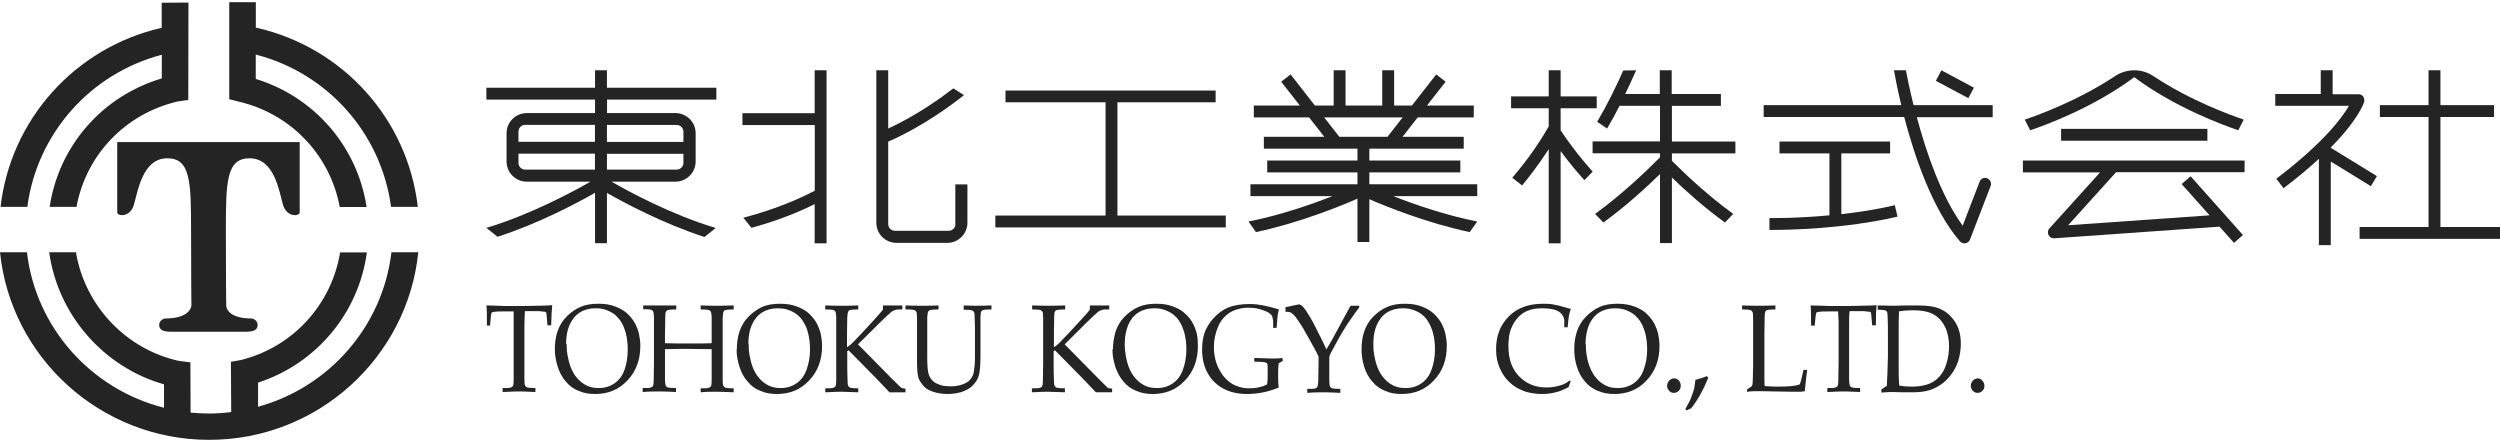 <svg width="320" height="57" viewBox="0 0 320 57" fill="none" xmlns="http://www.w3.org/2000/svg">
<g clip-path="url(#clip0_5201_174)">
<path d="M62.76 41.676H62.324C62.324 40.441 62.324 39.569 62.257 39.097C62.794 39.097 63.6 39.133 64.707 39.169C65.614 39.169 66.218 39.169 66.52 39.169C66.856 39.169 67.594 39.169 68.803 39.133C69.676 39.133 70.28 39.097 70.683 39.06C70.616 39.642 70.582 40.514 70.549 41.64H70.079L70.011 40.877C69.978 40.441 69.944 40.151 69.944 40.114C69.944 40.041 69.911 40.005 69.877 39.969C69.877 39.969 69.81 39.932 69.743 39.896C69.676 39.896 69.441 39.896 69.038 39.824C68.635 39.824 68.299 39.824 68.064 39.824H67.192C67.158 40.332 67.124 40.986 67.124 41.858V46.436C67.124 47.126 67.124 47.816 67.124 48.506C67.124 48.979 67.158 49.306 67.225 49.378C67.292 49.487 67.359 49.524 67.494 49.596C67.628 49.633 67.964 49.669 68.534 49.669V50.178C67.662 50.141 67.024 50.105 66.587 50.105C66.386 50.105 65.647 50.105 64.338 50.178V49.669C64.909 49.669 65.245 49.669 65.379 49.596C65.513 49.56 65.58 49.487 65.647 49.415C65.715 49.306 65.748 49.051 65.748 48.652C65.748 48.543 65.748 47.816 65.748 46.436V41.894C65.748 41.676 65.748 41.422 65.748 41.168V39.86H64.64C64.002 39.86 63.532 39.86 63.163 39.932C63.062 39.932 62.962 39.969 62.928 40.041C62.861 40.151 62.828 40.405 62.794 40.877L62.727 41.676H62.76Z" fill="#242424"/>
<path d="M71.019 44.728C71.019 43.892 71.119 43.166 71.354 42.439C71.589 41.749 71.959 41.095 72.496 40.55C73.033 40.005 73.637 39.569 74.308 39.279C74.98 38.988 75.752 38.879 76.625 38.879C77.43 38.879 78.135 38.988 78.773 39.242C79.411 39.496 79.948 39.787 80.385 40.223C80.787 40.623 81.123 41.059 81.358 41.531C81.526 41.894 81.694 42.294 81.794 42.766C81.895 43.239 81.962 43.747 81.962 44.292C81.962 46.036 81.425 47.526 80.317 48.688C79.243 49.851 77.867 50.432 76.188 50.432C75.416 50.432 74.711 50.323 74.073 50.032C73.402 49.778 72.865 49.378 72.428 48.833C71.959 48.325 71.623 47.671 71.388 46.944C71.153 46.181 71.019 45.455 71.019 44.728ZM72.529 44.074C72.529 44.583 72.563 45.055 72.663 45.564C72.764 46.072 72.865 46.508 72.999 46.872C73.234 47.489 73.536 48.034 73.906 48.434C74.275 48.87 74.711 49.16 75.148 49.378C75.618 49.596 76.121 49.669 76.658 49.669C77.43 49.669 78.102 49.451 78.672 49.051C79.243 48.652 79.68 48.07 79.948 47.307C80.217 46.545 80.351 45.709 80.351 44.728C80.351 43.892 80.25 43.13 80.049 42.439C79.915 42.003 79.747 41.604 79.545 41.277C79.344 40.913 79.075 40.623 78.807 40.368C78.538 40.114 78.135 39.896 77.699 39.715C77.229 39.533 76.759 39.46 76.222 39.46C75.45 39.46 74.778 39.642 74.208 40.005C73.637 40.368 73.201 40.913 72.898 41.604C72.596 42.294 72.462 43.093 72.462 44.002L72.529 44.074Z" fill="#242424"/>
<path d="M82.331 39.606V39.098H84.546H86.561V39.606C85.99 39.606 85.654 39.643 85.52 39.679C85.386 39.715 85.319 39.788 85.251 39.861C85.184 39.97 85.151 40.224 85.151 40.623C85.151 40.733 85.151 41.459 85.117 42.84V43.93C86.057 43.966 87.232 43.966 88.575 43.966C89.615 43.966 90.455 43.966 91.093 43.93V42.84C91.093 42.113 91.093 41.459 91.093 40.769C91.093 40.26 91.025 39.97 90.992 39.897C90.925 39.788 90.858 39.752 90.723 39.679C90.589 39.643 90.253 39.606 89.683 39.606V39.098C90.723 39.134 91.428 39.134 91.797 39.134C91.932 39.134 92.637 39.134 93.912 39.098V39.606C93.342 39.606 93.006 39.643 92.872 39.679C92.737 39.715 92.67 39.788 92.637 39.861C92.57 39.97 92.536 40.224 92.502 40.623C92.502 40.733 92.502 41.459 92.502 42.84V46.473C92.502 47.163 92.502 47.853 92.502 48.544C92.502 49.016 92.536 49.343 92.603 49.415C92.67 49.524 92.737 49.561 92.872 49.633C92.972 49.67 93.342 49.706 93.912 49.706V50.215C92.972 50.178 92.234 50.142 91.63 50.142C90.992 50.142 90.354 50.142 89.683 50.215V49.706C90.253 49.706 90.589 49.706 90.723 49.633C90.858 49.597 90.925 49.524 90.992 49.452C91.059 49.379 91.093 49.089 91.093 48.689C91.093 48.58 91.093 47.853 91.093 46.473V44.693C89.75 44.693 88.709 44.656 88.038 44.656C87.266 44.656 86.292 44.656 85.117 44.693V46.473C85.117 47.163 85.117 47.853 85.117 48.507C85.117 48.98 85.184 49.306 85.218 49.379C85.285 49.488 85.352 49.524 85.486 49.597C85.621 49.633 85.956 49.67 86.527 49.67V50.178C85.889 50.142 85.218 50.106 84.513 50.106C83.774 50.106 83.036 50.106 82.264 50.178V49.67C82.834 49.67 83.17 49.67 83.304 49.597C83.439 49.561 83.506 49.488 83.573 49.415C83.64 49.306 83.674 49.052 83.674 48.653C83.674 48.544 83.674 47.817 83.707 46.436V42.803C83.707 42.077 83.707 41.423 83.707 40.733C83.707 40.224 83.64 39.933 83.606 39.861C83.539 39.752 83.472 39.715 83.338 39.643C83.204 39.606 82.868 39.57 82.297 39.57L82.331 39.606Z" fill="#242424"/>
<path d="M94.316 44.728C94.316 43.892 94.416 43.166 94.651 42.439C94.886 41.749 95.256 41.095 95.793 40.55C96.33 40.005 96.934 39.569 97.572 39.279C98.243 38.988 99.016 38.879 99.855 38.879C100.66 38.879 101.365 38.988 102.037 39.242C102.675 39.496 103.212 39.787 103.648 40.223C104.051 40.623 104.387 41.059 104.622 41.531C104.79 41.894 104.957 42.294 105.058 42.766C105.159 43.239 105.226 43.747 105.226 44.292C105.226 46.036 104.689 47.526 103.581 48.688C102.507 49.851 101.13 50.432 99.452 50.432C98.713 50.432 97.975 50.323 97.337 50.032C96.666 49.778 96.129 49.378 95.692 48.833C95.222 48.325 94.886 47.671 94.651 46.944C94.416 46.181 94.282 45.455 94.282 44.728H94.316ZM95.826 44.074C95.826 44.583 95.86 45.055 95.961 45.564C96.061 46.072 96.162 46.508 96.296 46.872C96.531 47.489 96.834 48.034 97.203 48.434C97.572 48.87 98.008 49.16 98.445 49.378C98.915 49.596 99.418 49.669 99.956 49.669C100.728 49.669 101.399 49.451 101.97 49.051C102.54 48.652 102.977 48.07 103.245 47.307C103.514 46.545 103.682 45.709 103.682 44.728C103.682 43.892 103.581 43.13 103.38 42.439C103.279 42.003 103.078 41.604 102.876 41.277C102.675 40.913 102.44 40.623 102.138 40.368C101.869 40.114 101.5 39.896 101.03 39.715C100.56 39.533 100.09 39.46 99.553 39.46C98.781 39.46 98.109 39.642 97.538 40.005C96.968 40.368 96.531 40.913 96.229 41.604C95.927 42.294 95.793 43.093 95.793 44.002L95.826 44.074Z" fill="#242424"/>
<path d="M109.859 49.706V50.215L107.677 50.142C107.677 50.142 106.871 50.142 105.629 50.215V49.706C106.2 49.706 106.536 49.706 106.67 49.633C106.804 49.597 106.871 49.524 106.939 49.452C107.006 49.343 107.039 49.089 107.039 48.689C107.039 48.58 107.039 47.853 107.039 46.473V42.84C107.039 42.113 107.039 41.459 107.039 40.769C107.039 40.26 106.972 39.97 106.939 39.897C106.871 39.788 106.804 39.752 106.67 39.679C106.536 39.643 106.2 39.606 105.629 39.606V39.098C106.569 39.134 107.274 39.134 107.778 39.134C108.281 39.134 108.953 39.134 109.859 39.098V39.606C109.289 39.606 108.953 39.643 108.819 39.679C108.684 39.715 108.617 39.788 108.584 39.861C108.516 39.97 108.483 40.224 108.449 40.623C108.449 40.733 108.449 41.459 108.416 42.84V44.438C108.684 44.293 108.986 44.039 109.356 43.639L110.262 42.694L111.873 40.95C112.478 40.26 112.88 39.824 113.015 39.643V39.098C113.585 39.098 114.055 39.098 114.358 39.098C114.693 39.098 115.096 39.098 115.499 39.098V39.606C115.029 39.606 114.727 39.606 114.593 39.679C114.425 39.715 114.29 39.788 114.123 39.897C113.82 40.151 113.35 40.587 112.713 41.205L109.826 44.075L114.156 48.471C114.861 49.161 115.264 49.561 115.365 49.633C115.465 49.706 115.633 49.706 115.902 49.742V50.215C115.432 50.215 115.13 50.215 114.962 50.215C114.794 50.215 114.425 50.215 113.854 50.215C113.753 50.106 113.35 49.67 112.645 48.943L111.907 48.18L108.617 44.838L108.449 44.947V46.473C108.449 47.163 108.449 47.853 108.483 48.544C108.483 49.016 108.516 49.306 108.584 49.415C108.651 49.524 108.718 49.561 108.852 49.633C108.986 49.67 109.322 49.706 109.893 49.706H109.859Z" fill="#242424"/>
<path d="M115.9 39.605V39.096C116.672 39.133 117.411 39.133 118.082 39.133C118.754 39.133 119.459 39.133 120.13 39.096V39.605C119.56 39.605 119.224 39.641 119.09 39.678C118.955 39.714 118.888 39.787 118.821 39.859C118.754 39.968 118.72 40.223 118.687 40.622C118.687 40.731 118.687 41.458 118.687 42.838V45.745C118.687 46.835 118.754 47.598 118.888 47.961C119.022 48.324 119.224 48.615 119.526 48.869C119.761 49.051 120.029 49.16 120.432 49.305C120.802 49.414 121.238 49.45 121.674 49.45C122.212 49.45 122.681 49.378 123.118 49.233C123.554 49.087 123.856 48.906 124.058 48.724C124.259 48.506 124.427 48.288 124.528 48.034C124.629 47.779 124.696 47.416 124.729 46.98C124.796 46.544 124.796 45.963 124.796 45.273V42.875C124.796 42.148 124.796 41.494 124.763 40.804C124.763 40.295 124.729 40.005 124.662 39.932C124.595 39.823 124.528 39.787 124.394 39.714C124.259 39.678 123.924 39.641 123.353 39.641V39.096C124.159 39.133 124.729 39.133 125.099 39.133C125.434 39.133 126.038 39.133 126.911 39.096V39.605C126.341 39.605 126.005 39.641 125.871 39.678C125.736 39.714 125.669 39.787 125.602 39.859C125.535 39.968 125.501 40.223 125.501 40.622C125.501 40.731 125.501 41.458 125.501 42.838V45.454C125.501 46.726 125.434 47.634 125.266 48.143C125.099 48.651 124.796 49.087 124.36 49.487C124.024 49.778 123.588 49.995 123.084 50.177C122.547 50.322 121.977 50.431 121.339 50.431C120.6 50.431 119.962 50.322 119.425 50.141C118.888 49.959 118.452 49.705 118.183 49.378C117.915 49.051 117.713 48.76 117.579 48.433C117.445 47.997 117.377 47.307 117.377 46.29V42.838C117.377 42.112 117.377 41.458 117.377 40.768C117.377 40.259 117.344 39.968 117.277 39.896C117.21 39.787 117.142 39.75 117.008 39.678C116.874 39.641 116.538 39.605 115.968 39.605H115.9Z" fill="#242424"/>
<path d="M136.311 49.705V50.214L134.129 50.141C134.129 50.141 133.289 50.141 132.081 50.214V49.705C132.651 49.705 132.987 49.705 133.121 49.632C133.256 49.596 133.356 49.523 133.39 49.45C133.457 49.342 133.491 49.087 133.491 48.688C133.491 48.579 133.491 47.852 133.524 46.471V42.838C133.524 42.112 133.524 41.458 133.524 40.768C133.524 40.259 133.491 39.968 133.424 39.896C133.356 39.787 133.289 39.75 133.155 39.678C133.021 39.641 132.685 39.605 132.114 39.605V39.096C133.054 39.133 133.759 39.133 134.263 39.133C134.766 39.133 135.438 39.133 136.344 39.096V39.605C135.773 39.605 135.438 39.641 135.304 39.678C135.169 39.714 135.102 39.787 135.035 39.859C134.968 39.968 134.934 40.223 134.934 40.622C134.934 40.731 134.934 41.458 134.901 42.838V44.437C135.169 44.292 135.471 44.037 135.841 43.638L136.747 42.693L138.358 40.949C138.996 40.259 139.365 39.823 139.5 39.641V39.096C140.07 39.096 140.54 39.096 140.843 39.096C141.178 39.096 141.581 39.096 141.984 39.096V39.605C141.514 39.605 141.212 39.605 141.044 39.678C140.876 39.714 140.742 39.787 140.574 39.896C140.272 40.15 139.802 40.586 139.164 41.204L136.277 44.074L140.608 48.47C141.313 49.16 141.715 49.559 141.782 49.632C141.883 49.705 142.051 49.705 142.353 49.741V50.214C141.883 50.214 141.548 50.214 141.413 50.214C141.245 50.214 140.843 50.214 140.272 50.214C140.171 50.105 139.768 49.669 139.063 48.942L138.325 48.179L135.035 44.837L134.867 44.946V46.471C134.867 47.162 134.867 47.852 134.901 48.542C134.901 49.015 134.934 49.305 135.001 49.414C135.069 49.523 135.136 49.559 135.27 49.632C135.404 49.669 135.74 49.705 136.311 49.705Z" fill="#242424"/>
<path d="M142.456 44.728C142.456 43.892 142.59 43.166 142.792 42.439C143.026 41.749 143.396 41.095 143.933 40.55C144.47 40.005 145.074 39.569 145.746 39.279C146.417 38.988 147.156 38.879 148.028 38.879C148.834 38.879 149.539 38.988 150.177 39.242C150.848 39.496 151.352 39.787 151.788 40.223C152.225 40.623 152.527 41.059 152.762 41.531C152.93 41.894 153.097 42.294 153.198 42.766C153.299 43.239 153.332 43.747 153.332 44.292C153.332 46.036 152.795 47.526 151.688 48.688C150.613 49.851 149.237 50.432 147.558 50.432C146.82 50.432 146.081 50.323 145.444 50.032C144.806 49.778 144.235 49.378 143.799 48.833C143.362 48.325 142.993 47.671 142.758 46.944C142.523 46.181 142.389 45.455 142.389 44.728H142.456ZM143.966 44.074C143.966 44.583 144.034 45.055 144.101 45.564C144.201 46.072 144.302 46.508 144.436 46.872C144.671 47.489 144.974 48.034 145.343 48.434C145.712 48.87 146.148 49.16 146.585 49.378C147.055 49.596 147.558 49.669 148.129 49.669C148.901 49.669 149.573 49.451 150.143 49.051C150.714 48.652 151.15 48.07 151.419 47.307C151.688 46.545 151.855 45.709 151.855 44.728C151.855 43.892 151.755 43.13 151.553 42.439C151.419 42.003 151.251 41.604 151.05 41.277C150.848 40.913 150.613 40.623 150.311 40.368C150.043 40.114 149.64 39.896 149.203 39.715C148.733 39.533 148.263 39.46 147.726 39.46C146.954 39.46 146.283 39.642 145.712 40.005C145.141 40.368 144.705 40.913 144.403 41.604C144.134 42.294 143.966 43.093 143.966 44.002V44.074Z" fill="#242424"/>
<path d="M163.704 49.596C162.999 49.886 162.361 50.068 161.925 50.177C161.085 50.359 160.313 50.431 159.575 50.431C158.467 50.431 157.493 50.214 156.587 49.741C155.714 49.269 155.043 48.615 154.573 47.743C154.103 46.907 153.868 45.89 153.868 44.728C153.868 43.71 154.036 42.839 154.371 42.148C154.707 41.458 155.144 40.877 155.647 40.404C156.151 39.932 156.654 39.605 157.158 39.387C157.93 39.06 158.903 38.915 160.045 38.915C160.582 38.915 161.153 38.987 161.723 39.096C162.294 39.205 162.965 39.387 163.704 39.605C163.637 39.896 163.57 40.15 163.536 40.404C163.502 40.659 163.469 41.167 163.402 41.967H162.965V41.058C162.965 41.058 162.932 40.84 162.898 40.731C162.898 40.659 162.865 40.55 162.797 40.404C162.663 40.223 162.462 40.041 162.16 39.896C161.656 39.678 161.287 39.569 160.951 39.496C160.649 39.423 160.246 39.387 159.81 39.387C158.903 39.387 158.098 39.605 157.426 40.005C156.755 40.441 156.251 41.022 155.916 41.821C155.58 42.62 155.379 43.456 155.379 44.401C155.379 45.418 155.58 46.326 155.983 47.162C156.386 47.961 156.923 48.615 157.594 49.051C158.266 49.487 159.071 49.705 159.944 49.705C160.38 49.705 160.783 49.669 161.186 49.559C161.589 49.487 161.925 49.342 162.193 49.196C162.227 48.978 162.26 48.651 162.26 48.215V47.343C162.26 46.871 162.26 46.617 162.193 46.544C162.16 46.471 162.025 46.399 161.858 46.362C161.656 46.326 161.22 46.29 160.548 46.29V45.818L162.797 45.89C163.234 45.89 163.67 45.89 164.14 45.818L164.207 46.181L163.67 46.508C163.603 47.053 163.603 47.598 163.603 48.034C163.603 48.47 163.603 49.015 163.67 49.559L163.704 49.596Z" fill="#242424"/>
<path d="M164.545 39.788V39.315L166.291 38.952C166.492 39.025 166.626 39.097 166.694 39.17C166.761 39.242 166.929 39.424 167.163 39.751C167.499 40.26 167.902 40.914 168.338 41.786C168.775 42.658 169.278 43.602 169.782 44.728C170.285 43.893 170.823 42.948 171.326 41.967L172.87 39.134H173.978V39.352C173.71 39.678 173.24 40.369 172.501 41.422C172.098 42.04 171.561 42.912 170.923 44.111C170.52 44.837 170.285 45.273 170.218 45.455C170.151 45.6 170.151 45.782 170.151 45.927V46.545C170.151 47.235 170.151 47.925 170.151 48.616C170.151 49.088 170.185 49.379 170.252 49.488C170.319 49.597 170.42 49.633 170.52 49.706C170.655 49.742 170.99 49.778 171.561 49.778V50.287C170.789 50.251 170.118 50.214 169.513 50.214C168.976 50.214 168.238 50.214 167.331 50.287V49.778C167.902 49.778 168.238 49.778 168.372 49.706C168.506 49.669 168.573 49.597 168.607 49.524C168.674 49.415 168.708 49.161 168.741 48.761C168.741 48.652 168.741 47.925 168.775 46.545V45.637C168.674 45.419 168.573 45.201 168.473 45.019C168.406 44.91 168.171 44.438 167.734 43.675L167.264 42.839C166.895 42.149 166.626 41.713 166.425 41.422C166.056 40.877 165.787 40.478 165.552 40.26C165.418 40.151 165.284 40.042 165.149 39.969C165.015 39.933 164.814 39.897 164.511 39.897L164.545 39.788Z" fill="#242424"/>
<path d="M174.278 44.728C174.278 43.892 174.378 43.166 174.613 42.439C174.848 41.749 175.218 41.095 175.755 40.55C176.292 40.005 176.896 39.569 177.567 39.279C178.239 38.988 179.011 38.879 179.85 38.879C180.656 38.879 181.361 38.988 181.999 39.242C182.636 39.496 183.174 39.787 183.61 40.223C184.013 40.623 184.349 41.059 184.584 41.531C184.751 41.894 184.919 42.294 185.02 42.766C185.121 43.239 185.188 43.747 185.188 44.292C185.188 46.036 184.651 47.526 183.543 48.688C182.469 49.851 181.092 50.432 179.414 50.432C178.642 50.432 177.937 50.323 177.299 50.032C176.661 49.778 176.09 49.378 175.654 48.833C175.184 48.325 174.848 47.671 174.613 46.944C174.378 46.181 174.278 45.455 174.278 44.728ZM175.788 44.074C175.788 44.583 175.822 45.055 175.923 45.564C176.023 46.072 176.124 46.508 176.258 46.872C176.493 47.489 176.795 48.034 177.165 48.434C177.534 48.87 177.97 49.16 178.407 49.378C178.877 49.596 179.38 49.669 179.951 49.669C180.723 49.669 181.394 49.451 181.965 49.051C182.536 48.652 182.972 48.07 183.241 47.307C183.509 46.545 183.677 45.709 183.677 44.728C183.677 43.892 183.576 43.13 183.375 42.439C183.241 42.003 183.073 41.604 182.871 41.277C182.67 40.913 182.435 40.623 182.133 40.368C181.864 40.114 181.495 39.896 181.025 39.715C180.555 39.533 180.085 39.46 179.548 39.46C178.776 39.46 178.105 39.642 177.534 40.005C176.963 40.368 176.527 40.913 176.225 41.604C175.923 42.294 175.788 43.093 175.788 44.002V44.074Z" fill="#242424"/>
<path d="M201.034 48.833L200.765 49.56C200.194 49.851 199.657 50.105 199.12 50.214C198.583 50.359 198.012 50.432 197.374 50.432C196.636 50.432 195.931 50.323 195.293 50.141C194.655 49.923 194.085 49.633 193.615 49.269C193.111 48.87 192.742 48.47 192.44 47.998C192.138 47.526 191.903 47.017 191.735 46.472C191.567 45.927 191.5 45.309 191.5 44.655C191.5 42.984 192.037 41.604 193.111 40.514C194.185 39.424 195.629 38.879 197.509 38.879C197.945 38.879 198.348 38.879 198.717 38.952C199.087 39.024 199.523 39.097 200.094 39.279C200.631 39.424 200.966 39.533 201.067 39.533C200.966 39.824 200.899 40.114 200.832 40.368C200.765 40.804 200.698 41.313 200.664 41.894H200.228V40.986C200.161 40.477 199.892 40.078 199.422 39.824C198.952 39.569 198.247 39.46 197.341 39.46C196.67 39.46 196.065 39.569 195.595 39.751C195.125 39.932 194.689 40.223 194.32 40.623C193.95 41.022 193.648 41.495 193.413 42.076C193.178 42.657 193.078 43.42 193.078 44.328C193.078 45.927 193.514 47.199 194.42 48.143C195.327 49.088 196.468 49.596 197.945 49.596C198.617 49.596 199.221 49.487 199.792 49.306C200.194 49.197 200.564 48.979 200.933 48.688L201.067 48.833H201.034Z" fill="#242424"/>
<path d="M201.504 44.728C201.504 43.892 201.605 43.166 201.84 42.439C202.075 41.749 202.444 41.095 202.981 40.55C203.519 40.005 204.123 39.569 204.761 39.279C205.432 38.988 206.204 38.879 207.043 38.879C207.849 38.879 208.554 38.988 209.225 39.242C209.897 39.496 210.4 39.787 210.837 40.223C211.24 40.623 211.575 41.059 211.81 41.531C211.978 41.894 212.146 42.294 212.247 42.766C212.347 43.239 212.415 43.747 212.415 44.292C212.415 46.036 211.877 47.526 210.77 48.688C209.695 49.851 208.319 50.432 206.641 50.432C205.902 50.432 205.197 50.323 204.526 50.032C203.888 49.778 203.317 49.378 202.881 48.833C202.411 48.325 202.075 47.671 201.84 46.944C201.605 46.181 201.504 45.455 201.504 44.728ZM202.981 44.074C202.981 44.583 203.015 45.055 203.116 45.564C203.183 46.072 203.317 46.508 203.451 46.872C203.686 47.489 203.989 48.034 204.358 48.434C204.727 48.87 205.13 49.16 205.6 49.378C206.036 49.596 206.573 49.669 207.111 49.669C207.883 49.669 208.554 49.451 209.125 49.051C209.695 48.652 210.132 48.07 210.4 47.307C210.669 46.545 210.837 45.709 210.837 44.728C210.837 43.892 210.736 43.13 210.535 42.439C210.4 42.003 210.233 41.604 210.031 41.277C209.83 40.913 209.561 40.623 209.293 40.368C208.99 40.114 208.621 39.896 208.185 39.715C207.715 39.533 207.245 39.46 206.708 39.46C205.936 39.46 205.264 39.642 204.694 40.005C204.123 40.368 203.686 40.913 203.384 41.604C203.116 42.294 202.948 43.093 202.948 44.002L202.981 44.074Z" fill="#242424"/>
<path d="M214.295 48.433C214.53 48.433 214.731 48.506 214.899 48.724C215.067 48.906 215.134 49.124 215.134 49.378C215.134 49.632 215.067 49.85 214.866 50.032C214.698 50.214 214.496 50.286 214.261 50.286C214.026 50.286 213.825 50.214 213.657 50.032C213.489 49.85 213.389 49.632 213.389 49.378C213.389 49.124 213.489 48.906 213.657 48.724C213.825 48.542 214.026 48.433 214.261 48.433H214.295Z" fill="#242424"/>
<path d="M215.704 52.394C216.073 51.739 216.341 51.231 216.476 50.868C216.61 50.504 216.744 50.141 216.845 49.778C216.879 49.596 216.946 49.233 217.013 48.615L217.785 48.397C217.785 48.397 218.121 48.288 218.49 48.143L218.658 48.361C218.054 49.85 217.349 51.158 216.476 52.248L215.871 52.539L215.704 52.321V52.394Z" fill="#242424"/>
<path d="M223.628 50.215V49.815C223.93 49.67 224.098 49.524 224.199 49.452C224.266 49.415 224.266 49.343 224.3 49.27C224.333 49.125 224.367 48.798 224.367 48.325C224.367 47.599 224.4 47.163 224.4 47.054V42.84C224.4 42.113 224.4 41.459 224.4 40.769C224.4 40.26 224.367 39.97 224.3 39.897C224.233 39.788 224.165 39.752 224.031 39.679C223.897 39.643 223.561 39.606 222.99 39.606V39.098C224.165 39.134 224.904 39.134 225.173 39.134C225.475 39.134 226.18 39.134 227.254 39.098V39.606C226.683 39.606 226.347 39.643 226.213 39.679C226.079 39.715 226.012 39.788 225.978 39.861C225.911 39.97 225.877 40.224 225.877 40.623C225.877 40.733 225.877 41.459 225.844 42.84V48.071C225.844 48.616 225.844 49.052 225.877 49.415C226.415 49.452 226.985 49.488 227.522 49.488C228.899 49.488 229.839 49.415 230.376 49.197C230.443 49.052 230.477 48.87 230.544 48.653L230.846 47.345H231.316C231.215 48.108 231.114 49.052 231.014 50.069C230.812 50.106 230.678 50.142 230.544 50.142C230.309 50.142 229.906 50.142 229.369 50.142L225.105 50.069C224.635 50.069 224.165 50.069 223.695 50.142L223.628 50.215Z" fill="#242424"/>
<path d="M232.253 41.676H231.817C231.817 40.441 231.817 39.569 231.75 39.097C232.287 39.097 233.093 39.133 234.234 39.169C235.14 39.169 235.745 39.169 236.047 39.169C236.382 39.169 237.121 39.169 238.329 39.133C239.169 39.133 239.807 39.097 240.209 39.06C240.142 39.642 240.109 40.514 240.109 41.64H239.639L239.572 40.877C239.538 40.441 239.504 40.151 239.504 40.114C239.504 40.041 239.471 40.005 239.437 39.969C239.437 39.969 239.37 39.932 239.303 39.896C239.236 39.896 239.001 39.896 238.598 39.824C238.195 39.824 237.859 39.824 237.624 39.824H236.752C236.685 40.332 236.685 40.986 236.685 41.858V46.436C236.685 47.126 236.685 47.816 236.685 48.506C236.685 48.979 236.752 49.306 236.785 49.378C236.852 49.487 236.92 49.524 237.054 49.596C237.188 49.633 237.524 49.669 238.094 49.669V50.178C237.222 50.141 236.584 50.105 236.147 50.105C235.946 50.105 235.207 50.105 233.898 50.178V49.669C234.469 49.669 234.805 49.669 234.939 49.596C235.073 49.56 235.14 49.487 235.207 49.415C235.275 49.306 235.308 49.051 235.308 48.652C235.308 48.543 235.308 47.816 235.342 46.436V41.894C235.342 41.676 235.342 41.422 235.342 41.168L235.275 39.86H234.2C233.563 39.86 233.093 39.86 232.723 39.932C232.623 39.932 232.522 39.969 232.488 40.041C232.455 40.151 232.388 40.405 232.354 40.877L232.287 41.676H232.253Z" fill="#242424"/>
<path d="M240.815 50.214V49.85C241.083 49.669 241.318 49.523 241.52 49.378C241.52 49.015 241.553 48.542 241.587 47.888C241.62 46.835 241.654 46.072 241.654 45.672V42.475C241.654 41.967 241.654 41.385 241.62 40.695C241.62 40.259 241.587 39.968 241.52 39.896C241.52 39.823 241.419 39.787 241.352 39.75C241.184 39.678 240.848 39.641 240.345 39.641V39.096C241.05 39.096 241.654 39.133 242.191 39.133C242.594 39.133 243.165 39.133 243.87 39.096C244.575 39.096 245.145 39.096 245.548 39.096C246.723 39.096 247.697 39.242 248.401 39.569C249.14 39.896 249.744 40.441 250.248 41.204C250.751 41.967 250.986 42.911 250.986 44.001C250.986 44.8 250.852 45.527 250.651 46.217C250.416 46.907 250.08 47.525 249.677 48.034C249.274 48.542 248.838 48.978 248.368 49.269C247.898 49.559 247.428 49.814 246.924 49.959C246.421 50.105 245.716 50.214 244.843 50.214C244.541 50.214 244.138 50.214 243.635 50.214C242.963 50.214 242.56 50.177 242.359 50.177C242.057 50.177 241.553 50.177 240.815 50.25V50.214ZM243.064 49.342C243.601 49.45 244.172 49.487 244.742 49.487C245.313 49.487 245.884 49.414 246.354 49.305C246.824 49.196 247.227 49.015 247.562 48.797C247.898 48.579 248.2 48.288 248.502 47.888C248.804 47.489 249.039 46.944 249.207 46.326C249.375 45.709 249.476 45.055 249.476 44.364C249.476 43.383 249.308 42.548 248.972 41.858C248.636 41.167 248.166 40.622 247.529 40.259C246.891 39.896 246.018 39.714 244.877 39.714C244.306 39.714 243.702 39.75 243.064 39.859C243.064 40.114 243.064 40.586 243.03 41.204V42.33V45.454V47.888C243.03 48.252 243.064 48.724 243.097 49.305L243.064 49.342Z" fill="#242424"/>
<path d="M253.134 48.433C253.369 48.433 253.571 48.506 253.739 48.724C253.906 48.906 254.007 49.124 254.007 49.378C254.007 49.632 253.94 49.85 253.739 50.032C253.571 50.214 253.369 50.286 253.134 50.286C252.899 50.286 252.698 50.214 252.53 50.032C252.362 49.85 252.261 49.632 252.261 49.378C252.261 49.124 252.362 48.906 252.53 48.724C252.698 48.542 252.899 48.433 253.134 48.433Z" fill="#242424"/>
</g>
<g clip-path="url(#clip1_5201_174)">
<path d="M33.032 52.073V48.974C40.545 46.532 45.921 40.017 46.961 32.304H43.534C42.459 38.913 37.568 44.384 30.882 46.074L29.558 46.309L29.594 52.742C28.649 52.859 27.727 52.93 26.77 52.93C25.967 52.93 25.175 52.883 24.396 52.813L24.372 46.38L22.884 46.192C16.032 44.677 10.845 39.042 9.723 32.292H6.297C7.396 40.228 13.173 46.966 20.993 49.197V52.19C11.684 49.843 4.584 41.966 3.45 32.292H0C1.382 45.757 12.854 56.299 26.77 56.299C40.687 56.299 52.159 45.757 53.541 32.292H50.103C48.981 41.789 42.117 49.561 33.044 52.061L33.032 52.073Z" fill="#242424"/>
<path d="M32.736 10.094V6.983C41.998 9.378 48.803 17.114 50.055 26.482H53.481C52.181 15.271 43.935 6.044 32.747 3.532V0.28H29.345V11.303V12.7L30.645 13.028C37.343 14.625 42.281 19.955 43.486 26.493H46.924C45.755 18.816 40.308 12.43 32.747 10.105L32.736 10.094Z" fill="#242424"/>
<path d="M24.099 0.327L20.697 0.351V3.556C9.568 6.103 1.357 15.318 0.07 26.482H3.496C4.736 17.15 11.494 9.437 20.709 7.007V10.036C13.041 12.313 7.524 18.723 6.355 26.482H9.792C10.998 19.885 15.995 14.544 22.776 12.982L24.099 12.794L24.123 0.316L24.099 0.327Z" fill="#242424"/>
<path d="M30.658 42.459C31.721 42.459 32.82 42.565 32.962 41.755C33.104 40.945 32.253 40.769 32.253 40.769C28.851 40.769 28.957 39.078 28.957 39.078C28.957 39.078 28.91 35.838 28.91 29.511C28.91 23.183 29.004 20.261 31.946 20.261C35.147 20.261 35.726 24.51 36.222 26.201C36.719 27.891 38.361 27.68 38.361 27.187C38.361 26.694 38.361 18.183 38.361 18.183H15.005C15.005 18.183 15.005 26.694 15.005 27.187C15.005 27.68 16.647 27.891 17.143 26.201C17.639 24.51 18.23 20.261 21.42 20.261C24.361 20.261 24.456 23.183 24.456 29.511C24.456 35.838 24.503 39.078 24.503 39.078C24.503 39.078 24.503 40.769 21.101 40.769C21.101 40.769 20.25 40.945 20.392 41.755C20.534 42.565 21.632 42.459 22.695 42.459H30.646H30.658Z" fill="#242424"/>
</g>
<g clip-path="url(#clip2_5201_174)">
<path d="M91.696 12.745V11.226H77.689V8.996H76.166V11.226H62.257V12.745H76.166V14.474H67.438C65.999 14.474 64.84 15.631 64.84 17.052V20.676C64.84 22.098 65.999 23.255 67.438 23.255H75.58C73.415 24.495 67.843 27.506 62.257 29.165L63.681 30.307C68.974 28.607 73.974 25.931 76.166 24.676V31.13H77.689V24.69C79.881 25.945 84.881 28.621 90.173 30.335L91.612 29.178C86.012 27.52 80.426 24.495 78.275 23.255H86.445C87.869 23.255 89.042 22.098 89.042 20.676V17.052C89.042 15.631 87.883 14.474 86.445 14.474H77.702V12.745H91.71H91.696ZM76.166 21.708H67.228C66.754 21.708 66.363 21.331 66.363 20.843V19.673H76.152V21.694L76.166 21.708ZM76.166 18.153H66.363V16.843C66.363 16.369 66.754 15.979 67.228 15.979H76.152V18.153H76.166ZM87.478 20.843C87.478 21.317 87.087 21.708 86.612 21.708H77.689V19.687H87.478V20.857V20.843ZM86.612 15.993C87.087 15.993 87.478 16.383 87.478 16.857V18.167H77.689V15.993H86.612Z" fill="#242424"/>
<path d="M104.291 14.488H95.032V16.007H104.291V24.412C100.786 26.265 96.973 27.394 95.144 27.868L96.191 29.165C98.105 28.635 101.219 27.659 104.277 26.126V31.144H105.799V8.996H104.277V14.488H104.291Z" fill="#242424"/>
<path d="M199.759 13.861H204.381V12.341H199.759V8.996H198.236V12.341H193.418V13.861H198.236V16.174C196.561 19.143 194.661 21.471 193.572 22.753L194.829 23.743C195.695 22.697 196.98 21.025 198.236 19.101V31.144H199.759V19.338C200.862 20.829 201.937 22.112 202.803 23.06L203.864 21.972C202.719 20.69 201.169 18.822 199.759 16.676V13.861Z" fill="#242424"/>
<path d="M213.977 13.554H220.275V12.035H213.977V8.996H212.454V12.035H208.027C208.544 10.961 209.019 9.916 209.424 8.996L207.776 9.024C206.896 11.003 205.765 13.345 204.438 15.589L205.709 16.453C206.282 15.491 206.812 14.516 207.301 13.54H212.482V18.098H203.852V19.617H212.482V20.133C210.625 22.014 207.567 24.913 204.173 27.38L205.234 28.482C208.069 26.419 210.625 24.091 212.482 22.279V31.116H214.005V22.725C215.806 24.467 218.18 26.586 220.792 28.482L221.853 27.38C218.725 25.108 215.876 22.46 214.005 20.593V19.631H222.132V18.112H214.005V13.554H213.977Z" fill="#242424"/>
<path d="M122.294 28.691C122.294 29.165 121.902 29.541 121.428 29.541H114.557C114.082 29.541 113.691 29.165 113.691 28.691V18.125C118.299 16.132 122.266 13.08 123.383 12.174L122.028 11.31C120.66 12.369 117.406 14.752 113.691 16.453V8.996H112.169V28.509C112.169 29.945 113.328 31.088 114.766 31.088H121.246C122.671 31.088 123.83 29.931 123.83 28.509V23.603H122.28V28.677L122.294 28.691Z" fill="#242424"/>
<path d="M143.032 13.094H155.601V11.589H128.704V13.094H141.51V27.59H127.405V29.109H156.899V27.59H143.032V13.094Z" fill="#242424"/>
<path d="M189.088 23.589H175.277V22.07H186.924V20.551H175.277V19.032H187.357V17.512H179.522L181.463 15.031H188.642V13.512H182.65L185.038 10.46L183.837 9.526L180.723 13.512H178.447V8.996H176.925V13.512H172.232V8.996H170.71V13.512H168.308L165.194 9.526L163.993 10.46L166.381 13.512H160.488V15.031H167.568L169.509 17.512H161.772V19.032H173.755V20.551H162.205V22.07H173.755V23.589H160.055V25.108H170.543C167.819 26.182 163.811 27.562 159.803 28.356L160.767 29.708C166.353 28.523 171.688 26.335 173.755 25.429V30.976H175.277V25.499C177.455 26.447 182.664 28.551 188.125 29.708L189.088 28.356C185.08 27.562 181.072 26.182 178.349 25.108H189.088V23.589ZM171.436 17.512L169.495 15.031H179.536L177.595 17.512H171.45H171.436Z" fill="#242424"/>
<path d="M242.548 26.265C240.244 26.809 237.87 27.171 235.691 27.408V19.631H241.934V18.112H227.773V19.631H234.169V27.562C229.84 27.966 226.544 27.91 226.488 27.91V29.429C226.488 29.429 226.656 29.429 226.921 29.429C228.765 29.429 236.068 29.318 242.884 27.729L242.534 26.251L242.548 26.265Z" fill="#242424"/>
<path d="M255.035 13.456H244.938C244.421 11.393 244.1 9.763 243.96 8.996H242.424C242.522 9.512 242.815 11.184 243.36 13.456H225.75V14.976H243.737C245.036 19.938 247.326 26.767 250.859 30.879C251.013 31.046 251.222 31.144 251.446 31.144C251.488 31.144 251.53 31.144 251.572 31.144C251.837 31.088 252.06 30.921 252.158 30.67L254.798 23.812C254.951 23.422 254.756 22.976 254.365 22.823C253.974 22.669 253.527 22.864 253.387 23.269L251.222 28.886C248.457 25.095 246.53 19.408 245.357 15.003H255.063V13.484L255.035 13.456Z" fill="#242424"/>
<path d="M252.661 11.226L248.499 8.996L247.787 10.348L251.949 12.564L252.661 11.226Z" fill="#242424"/>
<path d="M312.376 29.053V14.976H319.233V13.456H312.376V8.996H310.854V13.456H304.625V14.976H310.854V29.053H302.028V30.572H320.001V29.053H312.376Z" fill="#242424"/>
<path d="M303.465 23.84L304.247 22.544L298.34 18.92V18.878C301.957 15.213 302.585 13.136 302.613 13.024C302.669 12.801 302.627 12.55 302.487 12.355C302.348 12.16 302.124 12.062 301.887 12.062H298.577V8.996H297.055V12.035H291.231V13.54H300.672C299.792 15.059 297.418 18.279 291.371 22.878L292.293 24.091C294.094 22.725 295.588 21.471 296.817 20.328V31.381H298.34V20.676L303.465 23.826V23.84Z" fill="#242424"/>
<path d="M282.547 16.495H263.819V18.014H282.547V16.495Z" fill="#242424"/>
<path d="M287.308 22.07V20.55H258.93V22.07H268.804L262.324 29.234C262.114 29.457 262.073 29.805 262.212 30.084C262.338 30.349 262.603 30.502 262.897 30.502H262.952L284.096 29.011L285.953 31.088L287.098 30.084L280.395 22.558L279.25 23.561L282.825 27.561L264.726 28.83L270.857 22.042H287.308V22.07Z" fill="#242424"/>
<path d="M273.176 9.874C278.385 13.763 284.586 16.021 286.499 16.676L287.197 15.31C285.829 14.85 280.424 12.941 275.564 9.693H275.55C274.866 9.247 274.056 8.996 273.19 8.996C272.324 8.996 271.458 9.261 270.76 9.721C265.9 12.954 260.524 14.864 259.169 15.31L259.867 16.676C261.78 16.035 267.981 13.763 273.19 9.874H273.176Z" fill="#242424"/>
</g>
<defs>
<clipPath id="clip0_5201_174">
<rect width="191.751" height="13.697" fill="white" transform="translate(62.257 38.879)"/>
</clipPath>
<clipPath id="clip1_5201_174">
<rect width="53.541" height="56.031" fill="white" transform="translate(0 0.28)"/>
</clipPath>
<clipPath id="clip2_5201_174">
<rect width="257.743" height="22.412" fill="white" transform="translate(62.257 8.996)"/>
</clipPath>
</defs>
</svg>
